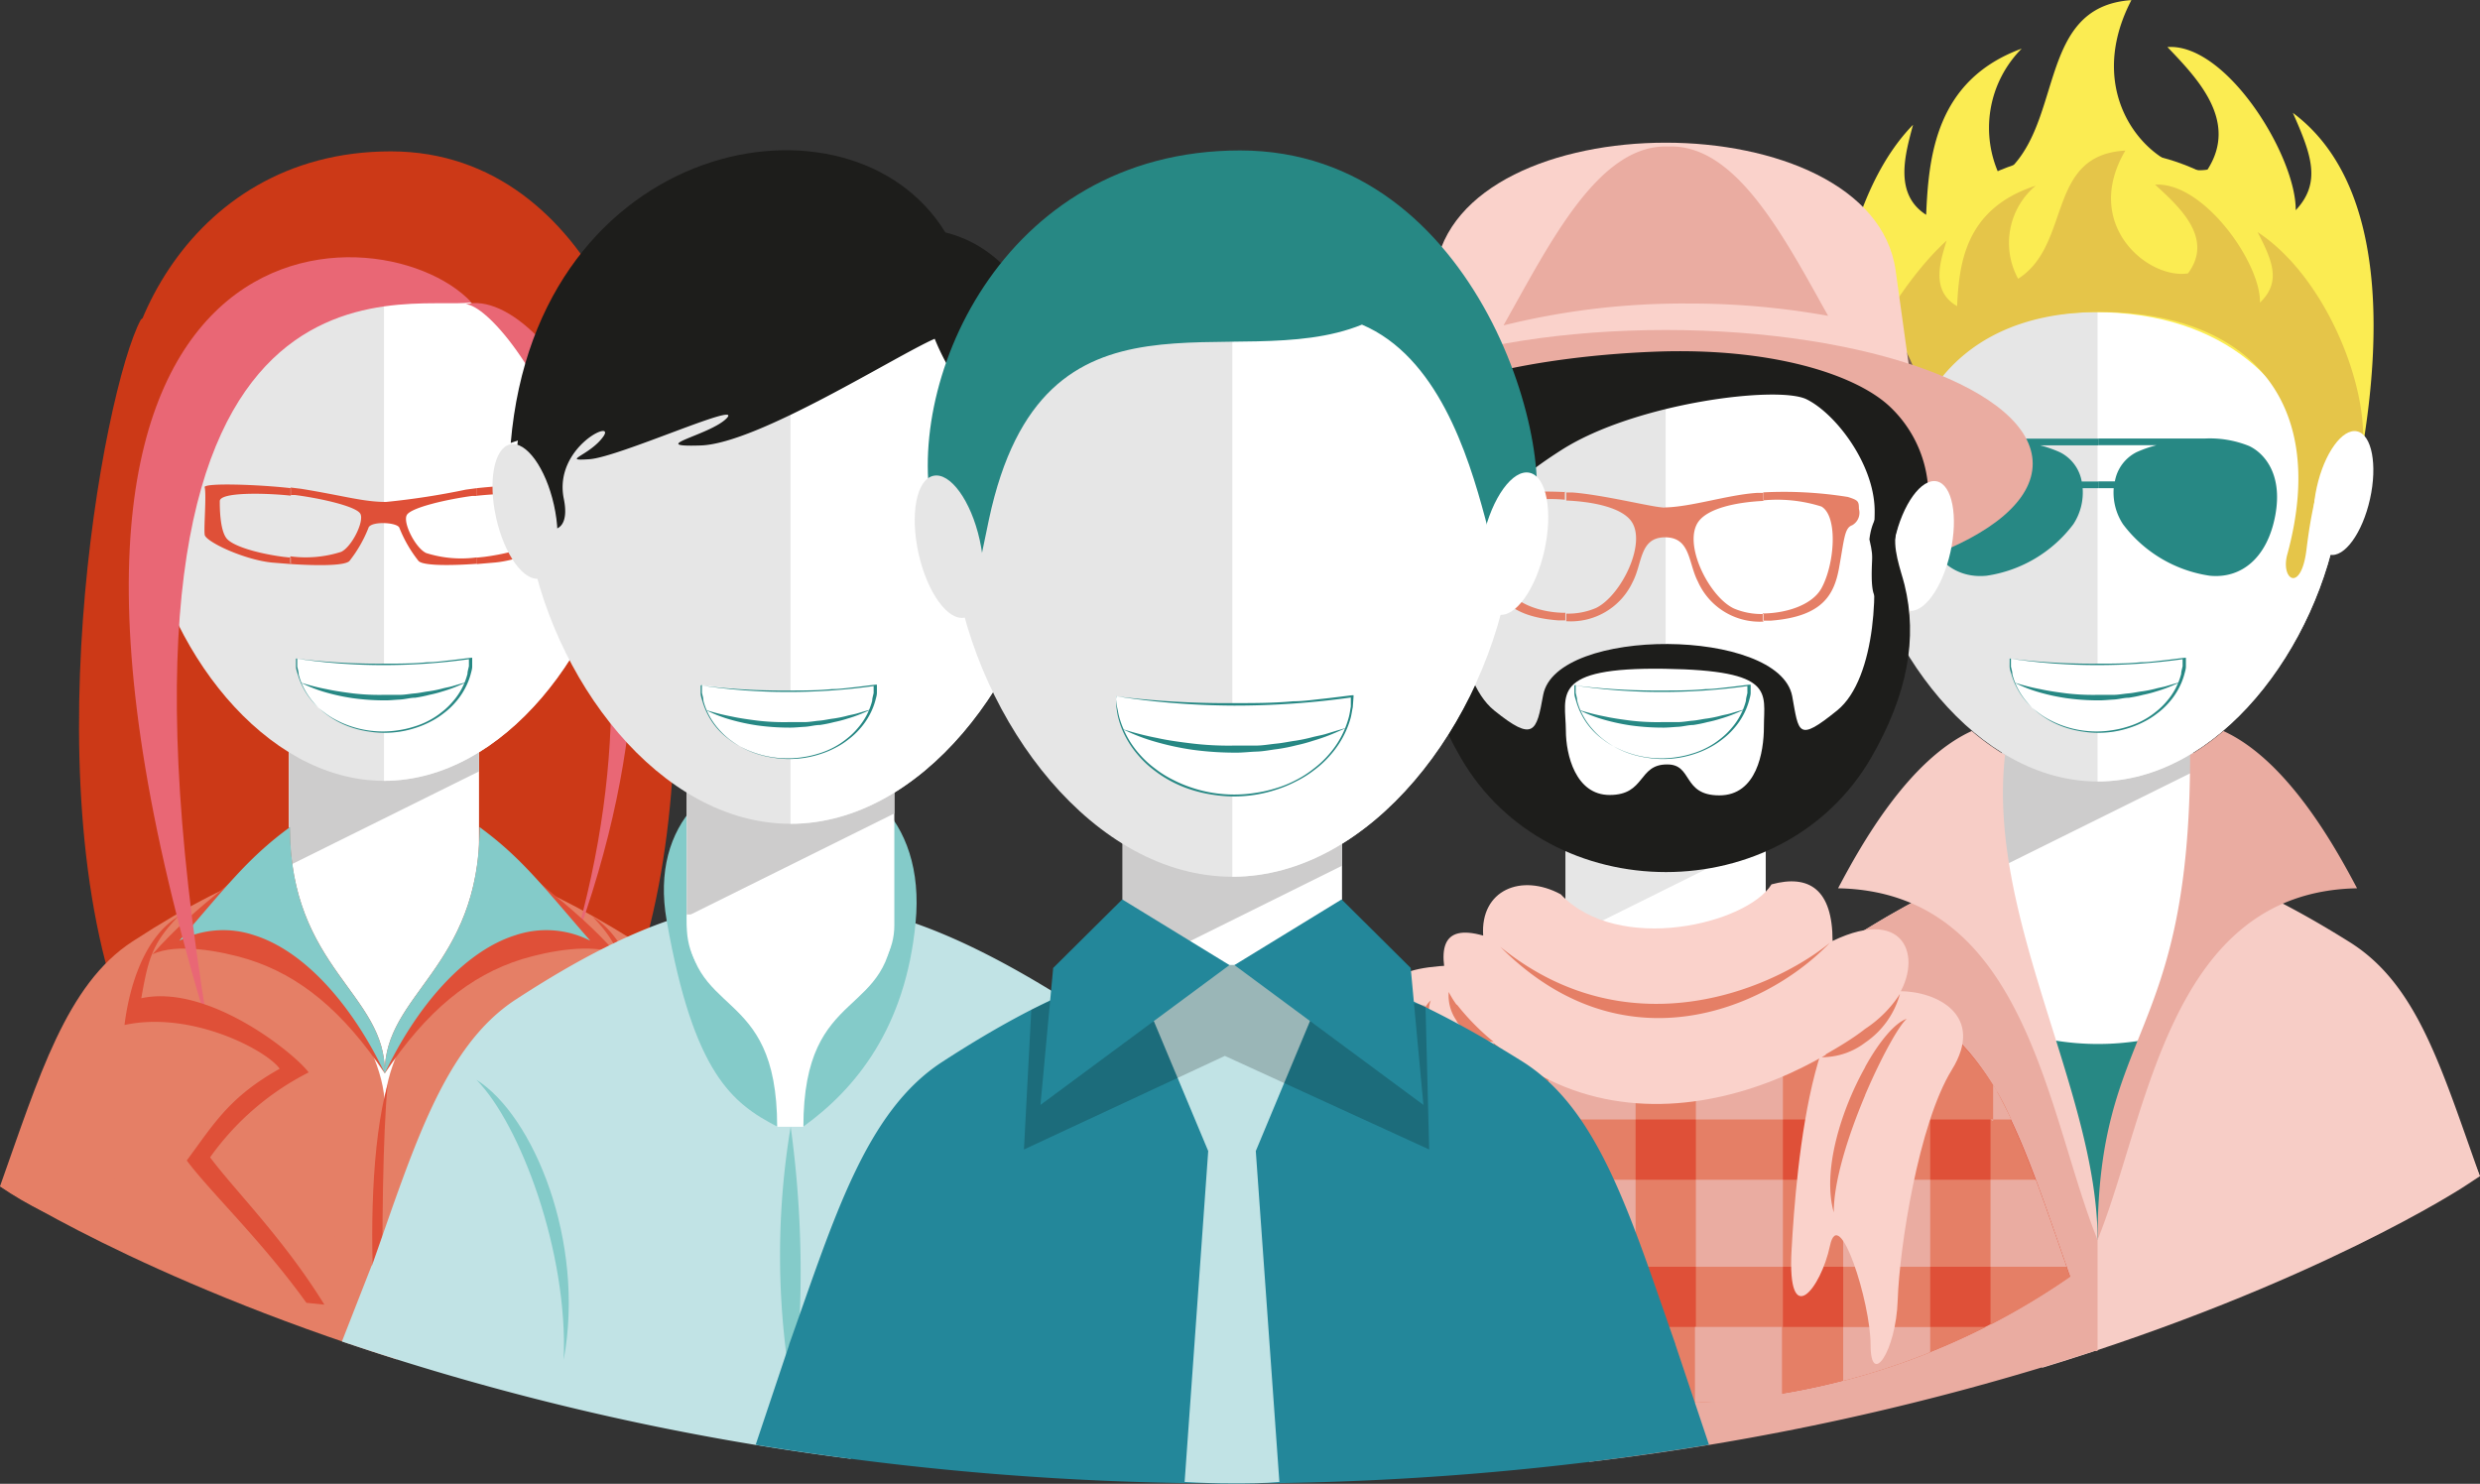 <svg id="Camada_1" data-name="Camada 1" xmlns="http://www.w3.org/2000/svg" viewBox="0 0 189.23 113.22"><rect x="0" y="0" width="189.23" height="113.22" fill="#333333" stroke="none"/><defs><style>.cls-1{fill:#fbec52;}.cls-1,.cls-11,.cls-12,.cls-14,.cls-15,.cls-16,.cls-17,.cls-18,.cls-19,.cls-2,.cls-20,.cls-21,.cls-23,.cls-24,.cls-3,.cls-4,.cls-5,.cls-6,.cls-7,.cls-8{fill-rule:evenodd;}.cls-2{fill:#f7cdc6;}.cls-13,.cls-3{fill:#eaaca1;}.cls-4,.cls-9{fill:#fff;}.cls-25,.cls-5{fill:#278884;}.cls-6{fill:#cdcccc;}.cls-10,.cls-7{fill:#e6e6e6;}.cls-8{fill:#e5c549;}.cls-11{fill:#df5038;}.cls-12{fill:#e57f66;}.cls-14{fill:#f7d6b2;}.cls-15{fill:#7e6055;}.cls-16{fill:#fad2cb;}.cls-17{fill:#1d1d1b;}.cls-18{fill:#cc3917;}.cls-19{fill:#e96775;}.cls-20{fill:#84cbc9;}.cls-21{fill:#c1e3e5;}.cls-22,.cls-23{fill:#23879a;}.cls-24{opacity:0.2;}</style></defs><title>SOCIALIZE</title><path class="cls-1" d="M1418.66,1031.95c-2.5,4.53-19.16-6-19.52-7.05-1.69-5.09-1.32-20.78,5.37-27.63-0.56,2.13-1.53,5.26,1,6.87,0.19-4.39.7-10.27,7.29-12.68a8.58,8.58,0,0,0-1.63,9.8c5-3.61,2.57-13,10-13.5-4.05,7.78,2.09,13.58,5.81,12.93,2.39-3.73-.82-7-3.06-9.35,4.5-.32,9.82,8.31,9.79,12.45,2-2.13,1.17-4.29-.22-7.43,8.6,6.4,6.1,22,4.77,28.53C1438,1026,1421.16,1036.48,1418.66,1031.95Z" transform="translate(-1258.54 -987.75)"/><path class="cls-2" d="M1399.35,1059.65c-5.07,3.29-7.17,10.37-10.15,18.75a51.25,51.25,0,0,0,29.42,9.23c10.92,0,17.13-6,29.14-10.14-3-8.42-4.8-14.63-9.93-17.85-8.79-5.5-14.07-6.82-19.26-6.89S1408.08,1054,1399.35,1059.65Z" transform="translate(-1258.54 -987.75)"/><path class="cls-2" d="M1446.59,1078.27l1.17-.77-0.8-2-6.46-1.74-26.09,12.81s0,2.36-.06,5.55C1435.26,1085.73,1446.59,1078.27,1446.59,1078.27Z" transform="translate(-1258.54 -987.75)"/><path class="cls-3" d="M1399.35,1059.65c-5.07,3.29-7.17,10.37-10.15,18.75,8.33,5.81,18.46,12.43,29.39,12.44v-38.08h0C1413.27,1052.69,1408.08,1054,1399.35,1059.65Z" transform="translate(-1258.54 -987.75)"/><path class="cls-4" d="M1411.32,1033.43h14.55v21c0,3.58-5.62,16.38-7.28,27.88-1.21-7-7.28-23.95-7.28-27.88v-21Z" transform="translate(-1258.54 -987.75)"/><path class="cls-5" d="M1422.34,1067.07a102.08,102.08,0,0,0-3.75,15.29c-0.61-3.56-2.49-9.7-4.18-15.39A20.42,20.42,0,0,0,1422.34,1067.07Z" transform="translate(-1258.54 -987.75)"/><polygon class="cls-6" points="167.33 58.9 167.33 56.21 152.78 56.21 152.78 66.11 167.33 58.9"/><path class="cls-7" d="M1418.59,1006.67c30.82,0,18.32,40.71,0,40.71S1387.77,1006.67,1418.59,1006.67Z" transform="translate(-1258.54 -987.75)"/><path class="cls-4" d="M1418.59,1006.67c30.82,0,18.32,40.71,0,40.71v-40.71Z" transform="translate(-1258.54 -987.75)"/><path class="cls-1" d="M1418.27,1011.56c10.34,0,15.42,5.76,17.09,12s0.73,5.72,3,1-3.24-25.34-19.22-25.34-22.53,15.83-20.29,24.47,2.24,6.59,3.63,0S1406.82,1011.85,1418.27,1011.56Z" transform="translate(-1258.54 -987.75)"/><path class="cls-8" d="M1418.61,1011.56c-11.86.07-16.22,8.8-14.86,18.37,0.34,2.41-1.47,1.92-1.53,0-0.08-2.13-1.47-6.81-3.81-6.69-0.21-4.64,4.48-13.35,8.66-17.13-0.46,1.54-1.26,3.81.8,5,0.16-3.18.57-7.44,6-9.19a5.69,5.69,0,0,0-1.34,7.1c4.11-2.62,2.11-9.45,8.18-9.78-3.33,5.64,1.72,9.84,4.78,9.37,2-2.7-.68-5.09-2.51-6.77,3.7-.23,8.08,6,8,9,1.61-1.55,1-3.11-.18-5.38,5.19,3.4,8.51,11.8,8,16.56-1.15-1-3.26-.7-4.27,7.66-0.41,3.37-2,2.3-1.46.36C1436.42,1017.71,1429.4,1011.49,1418.61,1011.56Z" transform="translate(-1258.54 -987.75)"/><ellipse class="cls-9" cx="1437.35" cy="1025.38" rx="4.82" ry="2.08" transform="translate(-1134.19 1218.05) rotate(-77.46)"/><ellipse class="cls-10" cx="1399.86" cy="1025.38" rx="2.08" ry="4.82" transform="translate(-1447.82 -659.25) rotate(-12.54)"/><path class="cls-5" d="M1418.62,1025h1.2a4.4,4.4,0,0,0,.71,2.75,10.11,10.11,0,0,0,6.62,3.93c2.42,0.24,4.4-1.37,5-4.61s-0.93-4.79-2-5.29a8,8,0,0,0-3.35-.57h-8.16v0.51h4.45a9.23,9.23,0,0,0-1.52.53,3.09,3.09,0,0,0-1.66,2.23h-1.27V1025Zm-11.5-3.22c-1.08.5-2.59,2-2,5.29s2.56,4.85,5,4.61a10.11,10.11,0,0,0,6.62-3.93,4.41,4.41,0,0,0,.71-2.75h1.2v-0.51h-1.27a3.09,3.09,0,0,0-1.66-2.23,9.23,9.23,0,0,0-1.52-.53h4.45v-0.51h-8.16A8,8,0,0,0,1407.12,1021.82Z" transform="translate(-1258.54 -987.75)"/><path class="cls-5" d="M1407.34,1022.29a3.09,3.09,0,0,0-1.39,1.39,5.3,5.3,0,0,0-.33,3.35,5,5,0,0,0,2.64,3.95,3.72,3.72,0,0,0,1.79.24,9.61,9.61,0,0,0,6.25-3.7,3.59,3.59,0,0,0,0-4.16,2.31,2.31,0,0,0-.77-0.59,13,13,0,0,0-4.31-1A8.38,8.38,0,0,0,1407.34,1022.29Z" transform="translate(-1258.54 -987.75)"/><path class="cls-5" d="M1429.91,1022.29a3.09,3.09,0,0,1,1.39,1.39,5.31,5.31,0,0,1,.33,3.35A5,5,0,0,1,1429,1031a3.73,3.73,0,0,1-1.79.24,9.61,9.61,0,0,1-6.25-3.7,3.59,3.59,0,0,1,0-4.16,2.31,2.31,0,0,1,.77-0.59,13,13,0,0,1,4.31-1A8.38,8.38,0,0,1,1429.91,1022.29Z" transform="translate(-1258.54 -987.75)"/><path class="cls-2" d="M1418.59,1082.36c0-11.34-8.48-24.56-7.06-37a18.51,18.51,0,0,1-2.54-1.83c-4.87,2.22-8.52,8.82-10.2,12C1413.2,1055.8,1414.72,1072.8,1418.59,1082.36Z" transform="translate(-1258.54 -987.75)"/><path class="cls-3" d="M1418.59,1082.36c0-16.36,7.06-15,7.06-37a18.51,18.51,0,0,0,2.54-1.83c4.87,2.22,8.52,8.82,10.2,12C1424,1055.8,1422.46,1072.8,1418.59,1082.36Z" transform="translate(-1258.54 -987.75)"/><path class="cls-3" d="M1418.29,1090.85l-1.83-5.68c-3.85-1.83-37,5.5-37,5.89,0,0.2,0,4.12.34,8.24A200.87,200.87,0,0,0,1418.29,1090.85Z" transform="translate(-1258.54 -987.75)"/><path class="cls-11" d="M1365.45,1065.46c-5.32,3.46-7.53,10.88-10.65,19.68a54,54,0,0,0,61.69,0c-3.11-8.84-5.28-16.33-10.67-19.7-9.22-5.77-14.77-7.16-20.21-7.23S1374.6,1059.52,1365.45,1065.46Z" transform="translate(-1258.54 -987.75)"/><path class="cls-12" d="M1410.42,1088.83v-18.5c2.39,3.85,4,9.06,6.07,14.85A54,54,0,0,1,1410.42,1088.83Z" transform="translate(-1258.54 -987.75)"/><path class="cls-12" d="M1405.82,1065.47v25.47a53.63,53.63,0,0,1-6.64,2.18v-31.38a71.57,71.57,0,0,1,6.64,3.73h0Z" transform="translate(-1258.54 -987.75)"/><path class="cls-12" d="M1394.58,1059.81v34.28a54.16,54.16,0,0,1-6.64.69v-36.42A27.81,27.81,0,0,1,1394.58,1059.81Z" transform="translate(-1258.54 -987.75)"/><path class="cls-12" d="M1383.34,1058.29v36.48a54.14,54.14,0,0,1-6.64-.69v-34.43A25.33,25.33,0,0,1,1383.34,1058.29Z" transform="translate(-1258.54 -987.75)"/><path class="cls-12" d="M1372.1,1061.6v31.5a53.62,53.62,0,0,1-6.64-2.19v-25.46A68,68,0,0,1,1372.1,1061.6Z" transform="translate(-1258.54 -987.75)"/><path class="cls-12" d="M1360.86,1070.39v18.42a54.08,54.08,0,0,1-6.07-3.67C1356.83,1079.4,1358.48,1074.24,1360.86,1070.39Z" transform="translate(-1258.54 -987.75)"/><path class="cls-12" d="M1364,1066.53a20.15,20.15,0,0,0-4.68,6.64H1412a19.62,19.62,0,0,0-4.7-6.64H1364Z" transform="translate(-1258.54 -987.75)"/><path class="cls-12" d="M1357.43,1077.77c-0.78,2.08-1.55,4.31-2.37,6.64h61.16c-0.82-2.33-1.57-4.56-2.35-6.64h-56.44Z" transform="translate(-1258.54 -987.75)"/><path class="cls-12" d="M1361.26,1089a54.1,54.1,0,0,0,48.81,0h-48.81Z" transform="translate(-1258.54 -987.75)"/><path class="cls-3" d="M1410.42,1073.17H1412l-0.06-.13-0.12-.25-0.06-.13-0.25-.49-0.06-.12-0.25-.48h0l-0.06-.12-0.06-.11h0l-0.06-.11-0.07-.12h0l0-.08v0l-0.07-.11h0l-0.07-.11v0l-0.06-.09-0.07-.11-0.06-.1,0,0,0-.07v2.85Z" transform="translate(-1258.54 -987.75)"/><polygon class="cls-3" points="151.88 96.66 157.68 96.66 157.66 96.61 157.64 96.55 157.6 96.44 157.57 96.34 157.57 96.33 157.53 96.22 157.45 96 157.41 95.9 157.38 95.81 157.38 95.79 157.34 95.68 157.3 95.57 157.29 95.54 157.26 95.47 157.23 95.36 157.15 95.14 157.12 95.03 157.11 95.02 157.08 94.93 156.86 94.29 156.84 94.23 156.71 93.87 156.67 93.76 156.66 93.71 156.64 93.66 156.6 93.56 156.57 93.46 156.56 93.45 156.53 93.35 156.49 93.24 156.48 93.2 156.31 92.73 156.31 92.72 156.3 92.69 156.27 92.62 156.24 92.52 156.21 92.44 156.2 92.42 156.16 92.31 156.13 92.21 156.12 92.19 156.06 92.01 156.03 91.94 156.02 91.91 155.95 91.7 155.94 91.69 155.91 91.6 155.87 91.5 155.85 91.44 155.84 91.4 155.8 91.3 155.77 91.2 155.76 91.2 155.73 91.1 155.69 91 155.68 90.95 155.66 90.9 155.62 90.8 155.59 90.71 155.59 90.7 155.5 90.47 155.48 90.41 155.44 90.31 155.41 90.22 155.33 90.02 151.88 90.02 151.88 96.66"/><rect class="cls-13" x="140.64" y="78.78" width="6.64" height="6.64"/><rect class="cls-13" x="140.64" y="90.02" width="6.64" height="6.64"/><polygon class="cls-3" points="140.71 105.35 140.95 105.29 140.96 105.28 141.02 105.27 141.07 105.26 141.32 105.19 141.45 105.15 141.7 105.08 141.78 105.06 141.81 105.05 141.82 105.05 142.09 104.97 142.21 104.94 142.23 104.93 142.34 104.9 142.44 104.87 142.59 104.83 142.85 104.75 142.86 104.74 142.9 104.73 142.97 104.71 143.2 104.64 143.38 104.58 143.38 104.58 143.49 104.55 143.59 104.52 143.7 104.48 143.8 104.45 143.91 104.42 144.01 104.38 144.06 104.36 144.31 104.28 144.46 104.23 144.71 104.14 144.81 104.11 145.05 104.03 145.21 103.97 145.45 103.88 145.49 103.87 145.56 103.85 145.56 103.84 145.79 103.76 145.86 103.73 145.97 103.69 146.14 103.63 146.27 103.58 146.37 103.54 146.47 103.5 146.57 103.46 146.65 103.44 146.68 103.42 146.78 103.39 146.88 103.34 146.91 103.33 147 103.3 147.18 103.22 147.28 103.19 147.28 101.26 140.64 101.26 140.64 105.37 140.71 105.35"/><rect class="cls-13" x="129.4" y="78.78" width="6.64" height="6.64"/><rect class="cls-13" x="129.4" y="90.02" width="6.64" height="6.64"/><path class="cls-3" d="M1388.26,1094.76h0.11l0.32,0h0.11l0.32,0h0.52l0.21,0H1390l0.3,0h0.12l0.2,0H1391l0.16,0h0.1l0.16,0,0.22,0,0.14,0,0.27,0h0.13l0.33,0h0l0.38,0h0l0.39-.05h0l1.23-.19V1089h-6.64v5.77h0.32Z" transform="translate(-1258.54 -987.75)"/><rect class="cls-13" x="118.16" y="78.78" width="6.64" height="6.64"/><rect class="cls-13" x="118.16" y="90.02" width="6.64" height="6.64"/><path class="cls-3" d="M1376.7,1094.08h0.12l0.35,0.06h0l0.36,0.05h0.05l0.35,0.05H1378l0.31,0h0.1l0.29,0h0.1l0.23,0,0.2,0h0.22l0.21,0h0.21l0.19,0h0.14l0.29,0h0.1q1.35,0.13,2.73.18V1089h-6.64v5.08Z" transform="translate(-1258.54 -987.75)"/><rect class="cls-13" x="106.92" y="78.78" width="6.64" height="6.64"/><rect class="cls-13" x="106.92" y="90.02" width="6.64" height="6.64"/><polygon class="cls-3" points="107.02 103.21 107.12 103.25 107.22 103.29 107.43 103.37 107.53 103.41 107.56 103.42 107.73 103.49 107.83 103.53 107.94 103.56 107.95 103.57 108.11 103.63 108.14 103.64 108.24 103.68 108.34 103.72 108.52 103.78 108.55 103.79 108.65 103.83 108.82 103.89 109.06 103.98 109.16 104.01 109.27 104.05 109.37 104.09 109.37 104.09 109.58 104.16 109.68 104.19 109.78 104.23 109.81 104.24 109.89 104.26 109.99 104.3 110.09 104.33 110.2 104.37 110.29 104.4 110.3 104.4 110.4 104.43 110.51 104.47 110.52 104.47 110.66 104.52 110.89 104.59 111.03 104.63 111.03 104.63 111.13 104.67 111.24 104.7 111.28 104.71 111.41 104.75 111.66 104.83 111.72 104.84 111.76 104.86 111.97 104.92 112.08 104.95 112.14 104.97 112.4 105.04 112.5 105.07 112.61 105.1 112.71 105.13 112.82 105.16 112.92 105.19 112.92 105.19 113.03 105.22 113.14 105.25 113.23 105.27 113.25 105.27 113.27 105.28 113.56 105.36 113.56 101.26 106.92 101.26 106.92 103.17 107.02 103.21"/><polygon class="cls-3" points="102.32 82.64 102.3 82.67 102.3 82.68 102.23 82.79 102.21 82.82 102.16 82.91 102.13 82.95 102.09 83.02 102.03 83.13 101.97 83.23 101.96 83.25 101.89 83.36 101.86 83.43 101.81 83.51 101.76 83.59 101.7 83.71 101.7 83.71 101.64 83.81 101.63 83.83 101.57 83.95 101.57 83.95 101.5 84.06 101.44 84.19 101.38 84.31 101.38 84.31 101.32 84.41 101.31 84.44 101.2 84.66 101.19 84.68 101.13 84.79 101.06 84.92 100.94 85.17 100.88 85.29 100.88 85.29 100.82 85.42 102.32 85.42 102.32 82.64"/><polygon class="cls-3" points="98.89 90.02 98.85 90.11 98.82 90.21 98.8 90.25 98.78 90.31 98.74 90.41 98.71 90.49 98.71 90.51 98.67 90.61 98.63 90.7 98.63 90.73 98.6 90.8 98.56 90.9 98.53 90.97 98.52 91 98.49 91.1 98.45 91.2 98.45 91.21 98.41 91.3 98.38 91.4 98.36 91.46 98.34 91.5 98.3 91.6 98.27 91.7 98.23 91.81 98.19 91.91 98.18 91.95 98.16 92.01 98.12 92.11 98.09 92.2 98.08 92.21 98.05 92.31 98.01 92.42 98 92.45 97.97 92.52 97.94 92.62 97.91 92.7 97.9 92.72 97.86 92.83 97.83 92.93 97.82 92.95 97.79 93.03 97.75 93.14 97.73 93.2 97.72 93.24 97.68 93.34 97.64 93.45 97.64 93.46 97.61 93.55 97.57 93.66 97.55 93.71 97.53 93.76 97.5 93.87 97.46 93.97 97.46 93.97 97.42 94.08 97.39 94.18 97.37 94.22 97.35 94.29 97.31 94.4 97.28 94.48 97.27 94.5 97.12 94.93 97.1 95 97.09 95.03 97.05 95.14 97.01 95.25 97.01 95.26 96.97 95.36 96.94 95.46 96.91 95.53 96.9 95.57 96.86 95.68 96.82 95.79 96.82 95.79 96.78 95.9 96.75 96 96.73 96.05 96.71 96.11 96.67 96.22 96.64 96.32 96.63 96.33 96.59 96.44 96.56 96.55 96.54 96.58 96.52 96.66 102.32 96.66 102.32 90.02 98.89 90.02"/><path class="cls-4" d="M1378,1037.95h15.27V1060c0,7.45-15.27,8.31-15.27,0v-22.08Z" transform="translate(-1258.54 -987.75)"/><polygon class="cls-7" points="134.73 64.06 134.73 61.24 119.46 61.24 119.46 71.64 134.73 64.06"/><path class="cls-14" d="M1385.63,1009.87c32.33,0,19.23,42.71,0,42.71S1353.3,1009.87,1385.63,1009.87Z" transform="translate(-1258.54 -987.75)"/><path class="cls-15" d="M1385.29,1015c10.84,0,16.57,6.36,17.15,13.09s1.55,5.53,3.9.53-3.4-26.59-20.17-26.59-23.63,16.61-21.29,25.68,2.35,6.92,3.81,0S1373.28,1015.31,1385.29,1015Z" transform="translate(-1258.54 -987.75)"/><path class="cls-16" d="M1403.18,1008.38l2,14.39c0.73,5.19-5.46,8.75-8.51,8.75h-22.1c-3.05,0-9.24-3.56-8.51-8.75l2-14.39C1369.93,995.39,1401.35,995.39,1403.18,1008.38Z" transform="translate(-1258.54 -987.75)"/><path class="cls-3" d="M1385.64,1033.33c15.44,0,28-4.58,28-10.2s-12.6-10.2-28-10.2-28,4.58-28,10.2S1370.2,1033.33,1385.64,1033.33Z" transform="translate(-1258.54 -987.75)"/><path class="cls-7" d="M1385.63,1015c14.14,0,18.23,10.87,17.06,20.21s-7.77,15.33-17.06,15.33c-9,0-15.5-5.61-17-14.76C1367,1026.14,1371,1015,1385.63,1015Z" transform="translate(-1258.54 -987.75)"/><path class="cls-4" d="M1404.47,1021.54c3.76,12.65-6.22,31-18.84,31v-36c4.3-.4,10.16-0.19,13,1.58C1400.59,1019.45,1402.86,1020.7,1404.47,1021.54Z" transform="translate(-1258.54 -987.75)"/><path class="cls-3" d="M1373.26,1012.58c3.53-6.26,7.25-13.86,12.59-13.65,5.13-.2,8.77,6.81,12.18,12.92a59.67,59.67,0,0,0-10.73-.94A57,57,0,0,0,1373.26,1012.58Z" transform="translate(-1258.54 -987.75)"/><path class="cls-17" d="M1401.58,1026.63c-0.07-3.54-3-7.33-5.19-8.41s-13.05.27-18.68,3.85c-6.09,3.87-7.21,6.81-7.61,10.28-0.13,1.09-.42,2.2-1,2-1.86-.68-2.23-5.89-3.81-6.84-2.31-1.39-1.25-3.6-.33-7.14s11.34-5.48,20-5.79,15.07,1.69,17.74,4.16a9.37,9.37,0,0,1,2.51,9.8c-0.85,2.42-1.69,5.36-3.42,4.86C1400.93,1033.16,1401.62,1028.68,1401.58,1026.63Z" transform="translate(-1258.54 -987.75)"/><ellipse class="cls-9" cx="1405.31" cy="1029.5" rx="5.05" ry="2.18" transform="translate(-1163.37 1189.92) rotate(-77.46)"/><ellipse class="cls-10" cx="1365.97" cy="1029.5" rx="2.18" ry="5.05" transform="translate(-1449.53 -666.49) rotate(-12.54)"/><path class="cls-16" d="M1371.48,1061.37c-6.43,0-7.77.8-8,5.09s0.8,14.46,4.82,20.09,1.88-.8,2.41-5.36,1.34,6.43,3.21,1.34S1373.35,1074,1371.48,1061.37Z" transform="translate(-1258.54 -987.75)"/><path class="cls-16" d="M1403.47,1063.38c2.93,0,6.54,1.89,4,6s-4,13.6-4.13,17.56-2.07,6.71-2.07,3.44-2.41-10.84-3.1-7.57-3.27,6.54-2.93.34S1396.93,1059.94,1403.47,1063.38Z" transform="translate(-1258.54 -987.75)"/><path class="cls-16" d="M1403.05,1064.2c-5.57,6-22.57,14.14-33.71-.25-1.23-3.74-.88-5.74,2.37-4.81-0.23-3.48,2.91-4.78,5.92-3.15,4.41,4.64,14.23,2.25,16.08-.76,2.87-.78,4.66.38,4.66,4.32C1404.18,1056.75,1405.37,1061.18,1403.05,1064.2Z" transform="translate(-1258.54 -987.75)"/><path class="cls-12" d="M1400.85,1071.31v-2.14c1.1-2,2.31-3.4,3.18-3.68-0.58.48-1.94,2.91-3.18,5.82h0Zm0-4a6.59,6.59,0,0,0,2.66-3.72h0a9.08,9.08,0,0,1-2.66,2.67v1Zm0-1v1a5.41,5.41,0,0,1-3,1.1v-0.21c0.81-.47,2-1.15,3-1.94h0Zm0,2.88v2.14c-1.26,3-2.39,6.47-2.39,8.93-0.9-3.2.58-7.84,2.39-11.07h0Zm-3-9.18v-0.07l0.31-.25h0Zm-27.48,18.18a11.47,11.47,0,0,1-.65-1.38v0.71a6.67,6.67,0,0,0,.65.67h0Zm27.48-18.26V1060c-4.69,4.69-15.44,9.42-24.83,0,9.59,7.77,20.27,3.45,24.83-.06h0Zm0,8.31-0.31.18,0.31,0v-0.21h0Zm-28.13-2.55v-1.27a18.05,18.05,0,0,0,2.79,2.83A3.88,3.88,0,0,1,1369.67,1065.67Zm0,11.12c-1.71-4.25-2.58-11.69-2-12.72-1.79,1.37-1.24,9.66,2,13.44v-0.71h0Zm0-12.39v1.27a3.35,3.35,0,0,1-.64-2.25A7.16,7.16,0,0,0,1369.67,1064.4Z" transform="translate(-1258.54 -987.75)"/><path class="cls-17" d="M1370.09,1028.9c-0.77,3.06-.57,10.61,2.46,13.06s3.23,1.62,3.74-1.19c1-5.24,18-5.14,19,.1,0.51,2.81.4,3.54,3.43,1.09s3.23-10,2.46-13.06c0.37-3.16,2.77-3,2.08-.71-0.39,1.31.33,3.08,0.6,4.18,1,4.05.25,8.35-2.55,13.2-6.73,11.63-24.58,11.63-31.31,0-2.81-4.85-3.54-9.14-2.55-13.2,0.27-1.1,1-2.87.6-4.18C1367.32,1025.91,1369.72,1025.74,1370.09,1028.9Z" transform="translate(-1258.54 -987.75)"/><path class="cls-4" d="M1385.56,1038.78c8.5,0.13,7.57,1.82,7.57,4.44,0,1.89-.54,5.22-3.4,5.22s-2-2.39-4-2.36c-2.22,0-1.62,2.33-4.37,2.33-2.6,0-3.34-3.07-3.34-4.92C1378,1040.82,1376.77,1038.65,1385.56,1038.78Z" transform="translate(-1258.54 -987.75)"/><path class="cls-12" d="M1393.13,1035.11l0.5,0c3.94-.3,4.85-1.94,5.23-4,0.41-2.28.42-3.07,1-3.28a1.09,1.09,0,0,0,.52-1.25c0-.59-0.06-0.66-0.84-0.91a30.84,30.84,0,0,0-6.46-.35v0.61a11.21,11.21,0,0,1,4.44.47c1.29,0.76,1,4.43,0,6.24-0.71,1.28-2.69,1.91-4.48,1.92v0.58Zm-7.57-8.63c-0.87,0-4.47-.94-7-1.15l-0.51,0v0.61c2.05,0.09,4.17.53,4.94,1.55,1.25,1.67-.77,5.75-2.69,6.66a5.38,5.38,0,0,1-2.25.42v0.58a5.2,5.2,0,0,0,5.07-3c0.75-1.43.52-3.4,2.47-3.4s1.76,1.94,2.5,3.37a5.16,5.16,0,0,0,5,3.06v-0.58a5.39,5.39,0,0,1-2.25-.42c-1.92-.91-3.94-5-2.68-6.66,0.76-1,2.88-1.45,4.94-1.55v-0.61l-0.51,0C1390.35,1025.51,1387.61,1026.43,1385.56,1026.47Zm-7.52-1.18a30.85,30.85,0,0,0-6.47.35c-0.78.25-.8,0.31-0.84,0.91a1.09,1.09,0,0,0,.52,1.25c0.63,0.21.63,1,1,3.28,0.38,2.07,1.29,3.71,5.23,4l0.5,0v-0.58c-1.78,0-3.77-.64-4.48-1.92-1-1.81-1.26-5.48,0-6.24a11.2,11.2,0,0,1,4.44-.47v-0.61Z" transform="translate(-1258.54 -987.75)"/><path class="cls-18" d="M1269.29,1012.13c-2.9,5.36-8.74,37.17-.47,55.5s29.17,18.94,29.62,8.44S1274.88,1007.88,1269.29,1012.13Z" transform="translate(-1258.54 -987.75)"/><path class="cls-18" d="M1305.61,1012.11c2.9,5.36,8.32,35.22.05,53.54s-28.89,20.91-29.33,10.41S1300,1007.86,1305.61,1012.11Z" transform="translate(-1258.54 -987.75)"/><path class="cls-12" d="M1268.66,1059.58c-5.06,3.28-7.15,10.34-10.12,18.69,8.31,5.8,21.3,6.38,32.2,6.38s18.1-.57,26.41-6.35c-3-8.4-5-15.52-10.14-18.72-8.76-5.48-14-6.8-19.2-6.87S1277.35,1053.93,1268.66,1059.58Z" transform="translate(-1258.54 -987.75)"/><path class="cls-12" d="M1289.92,1083.67l-25.83-6.75-5.55,1.35s10.62,7,30.27,13.21Z" transform="translate(-1258.54 -987.75)"/><path class="cls-4" d="M1280.58,1033.43h14.51v21c0,7.08-14.51,7.9-14.51,0v-21Z" transform="translate(-1258.54 -987.75)"/><polygon class="cls-6" points="36.55 58.86 36.55 56.18 22.05 56.18 22.05 66.05 36.55 58.86"/><path class="cls-7" d="M1287.84,1006.75c30.72,0,18.27,40.58,0,40.58S1257.11,1006.75,1287.84,1006.75Z" transform="translate(-1258.54 -987.75)"/><path class="cls-4" d="M1287.84,1006.75c30.72,0,18.27,40.58,0,40.58v-40.58Z" transform="translate(-1258.54 -987.75)"/><path class="cls-18" d="M1294.08,1010.66c5.09,2.51,8.23,6.71,9.32,13.14s1.89,5.51,4.12.76-3.23-25.26-19.16-25.26-22.46,15.78-20.23,24.4,4,5.8,5.36-.74S1281.7,1010,1294.08,1010.66Z" transform="translate(-1258.54 -987.75)"/><path class="cls-19" d="M1302.23,1060.2c8.94-30.39-5-49-8.14-49.24C1300.12,1009.44,1314.23,1028,1302.23,1060.2Z" transform="translate(-1258.54 -987.75)"/><path class="cls-4" d="M1295.16,1053.72c-0.67,6.95-7.26,12.88-7.26,18.5,0-5.63-6.62-11.57-7.26-18.55Z" transform="translate(-1258.54 -987.75)"/><path class="cls-11" d="M1287.9,1069.65c3.17-4.74,6.48-7.47,10.46-8.71,2-.61,5.42-1.27,7.27-0.37-3.5-4-7.18-6-10.48-9.71C1295.12,1061.66,1287.83,1063.55,1287.9,1069.65Z" transform="translate(-1258.54 -987.75)"/><path class="cls-20" d="M1287.9,1069.65c2.37-5,6-9.31,10-10.55a7.39,7.39,0,0,1,5.68.43c-3.5-4-5.16-6.27-8.45-8.67C1295.12,1061.66,1287.83,1063.55,1287.9,1069.65Z" transform="translate(-1258.54 -987.75)"/><path class="cls-11" d="M1287.9,1069.65c-3.17-4.74-6.48-7.47-10.46-8.71-2-.61-5.42-1.27-7.27-0.37,3.5-4,7.18-6,10.48-9.71C1280.67,1061.66,1288,1063.55,1287.9,1069.65Z" transform="translate(-1258.54 -987.75)"/><path class="cls-20" d="M1287.9,1069.65c-2.37-5-6-9.31-10-10.55a7.39,7.39,0,0,0-5.68.43c3.5-4,5.16-6.27,8.45-8.67C1280.67,1061.66,1288,1063.55,1287.9,1069.65Z" transform="translate(-1258.54 -987.75)"/><path class="cls-19" d="M1274.41,1066.12c-10.15-61.51,15.16-54.55,20.1-55.3C1287.52,1003.33,1255.13,1002.73,1274.41,1066.12Z" transform="translate(-1258.54 -987.75)"/><path class="cls-11" d="M1272.13,1057.69c-2.6,1.59-3.73,5.35-4.09,8.27,5.14-1.11,10.87,1.95,11.84,3.34-3.86,2.17-5,4.18-7.09,7,1.83,2.45,5.7,6.09,9.13,10.86l1.37,0.14c-3.08-5-6.82-8.7-8.72-11.24a20.71,20.71,0,0,1,7.52-6.48c-1-1.39-7.63-6.78-12.77-5.66C1269.84,1061,1270.12,1059.76,1272.13,1057.69Z" transform="translate(-1258.54 -987.75)"/><path class="cls-11" d="M1303.75,1057.69c2.6,1.59,3.73,5.35,4.09,8.27-5.14-1.11-10.87,1.95-11.84,3.34,3.86,2.17,5,4.18,7.09,7-1.83,2.45-5.7,6.08-9.13,10.84l-1.38.14c3.09-5,6.83-8.68,8.73-11.23a20.71,20.71,0,0,0-7.52-6.48c1-1.39,7.63-6.78,12.77-5.66C1306,1061,1305.76,1059.76,1303.75,1057.69Z" transform="translate(-1258.54 -987.75)"/><path class="cls-11" d="M1287.74,1087.47c-0.06-5.79,0-13,.38-17-1.24,4.46-1.36,11.45-1,17h0.66Z" transform="translate(-1258.54 -987.75)"/><path class="cls-11" d="M1294.93,1030.79l1.41-.12c2.19-.21,5.06-1.62,5.16-2.13s-0.13-3,0-3.63c0-.34-4.13-0.18-6.58.09v0.58c2-.22,5.42-0.3,5.42.4,0,0.38,0,2.3-.56,2.9s-2.51,1.13-4.29,1.36l-0.57.06v0.49Zm-14.19,0c2,0.13,4.09.14,4.46-.23a9.92,9.92,0,0,0,1.45-2.52c0.14-.55,2.25-0.45,2.37,0a9.9,9.9,0,0,0,1.46,2.52c0.37,0.37,2.49.35,4.45,0.21v-0.49a8.88,8.88,0,0,1-3.87-.33c-0.82-.38-1.8-2.32-1.48-2.9s3.12-1.21,5-1.46l0.33,0V1025l-0.82.11a57.49,57.49,0,0,1-6.1.94c-1.73,0-3.21-.47-6.46-1l-0.82-.1v0.57l0.33,0c1.9,0.24,4.7.86,5,1.44s-0.66,2.52-1.47,2.9a8.89,8.89,0,0,1-3.88.34v0.49Zm-6.58-5.86c0.14,0.67-.08,3.11,0,3.63s3,1.91,5.17,2.12l1.4,0.11v-0.49l-0.56-.06c-1.78-.23-3.71-0.75-4.29-1.35s-0.57-2.51-.57-2.9c0-.7,3.43-0.63,5.42-0.42V1025C1278.29,1024.72,1274.17,1024.58,1274.15,1024.92Z" transform="translate(-1258.54 -987.75)"/><path class="cls-21" d="M1297.92,1064c-5.5,3.57-7.79,11.24-11,20.32a56.05,56.05,0,0,0,64,.21c-3.25-9.21-5.49-17-11.1-20.53-9.56-6-15.32-7.42-21-7.5S1307.41,1057.82,1297.92,1064Z" transform="translate(-1258.54 -987.75)"/><path class="cls-21" d="M1323.44,1099.06c2.62-2.93-7.24-12.14-7.24-12.14l-29.3-2.61-2.27,5.8A198.83,198.83,0,0,0,1323.44,1099.06Z" transform="translate(-1258.54 -987.75)"/><path class="cls-20" d="M1309.41,1058c2.05,11.65,5,13.94,8.43,15.71h2c4-2.88,7.79-7.54,8.56-15.54C1330,1041.79,1306.73,1042.81,1309.41,1058Z" transform="translate(-1258.54 -987.75)"/><path class="cls-4" d="M1310.94,1035.44h15.84v22.91c0,7.73-15.84,8.62-15.84,0v-22.91Z" transform="translate(-1258.54 -987.75)"/><polygon class="cls-6" points="68.24 62.07 68.24 59.14 52.4 59.14 52.4 69.93 68.24 62.07"/><path class="cls-7" d="M1318.86,1006.3c33.55,0,19.95,44.31,0,44.31S1285.31,1006.3,1318.86,1006.3Z" transform="translate(-1258.54 -987.75)"/><path class="cls-4" d="M1318.86,1006.3c33.55,0,19.95,44.31,0,44.31V1006.3Z" transform="translate(-1258.54 -987.75)"/><path class="cls-4" d="M1310.94,1057.53c0,8.18,6.9,5.08,6.9,16.2h2c0-11.11,6.9-8,6.9-16.2h-15.84Z" transform="translate(-1258.54 -987.75)"/><path class="cls-17" d="M1329.86,1013.6c-3,1.31-13.52,8-17.85,8.14s0.79-.79,2-2.1-8.27,3-10.5,3.15,0-.26,1.05-1.71-3.81.79-3,4.73-3.25,2.46-3.51-1.21,0.1-4.3,1.54-7.72,20.48-8.14,26.52-8.14,11,6,12.47,8.66a10.57,10.57,0,0,1,1.11,7.83c-0.66,2.36-2.69,3.46-2.69.44S1332.09,1019.12,1329.86,1013.6Z" transform="translate(-1258.54 -987.75)"/><ellipse class="cls-9" cx="1339.46" cy="1026.67" rx="5.24" ry="2.26" transform="translate(-1212.09 1123.5) rotate(-77.46)"/><ellipse class="cls-10" cx="1298.65" cy="1026.67" rx="2.26" ry="5.24" transform="translate(-1450.52 -681.19) rotate(-12.54)"/><path class="cls-17" d="M1297.51,1021.55c2-23.33,25.95-27.84,33.16-16.07,8.64,2.2,9,14.32,9.25,16.39-0.13-.3-8.29-7.88-10-10.22l-11.06,3.21S1306.2,1018.49,1297.51,1021.55Z" transform="translate(-1258.54 -987.75)"/><path class="cls-20" d="M1319.06,1094.44a59.86,59.86,0,0,1-.19-20.72A81.33,81.33,0,0,1,1319.06,1094.44Z" transform="translate(-1258.54 -987.75)"/><path class="cls-20" d="M1301.55,1091.51c0.35-8.23-3.33-18-6.66-21.37C1299.24,1072.86,1303.22,1082.49,1301.55,1091.51Z" transform="translate(-1258.54 -987.75)"/><path class="cls-20" d="M1336.14,1091.51c-0.35-8.23,3.33-18,6.66-21.37C1338.44,1072.86,1334.47,1082.49,1336.14,1091.51Z" transform="translate(-1258.54 -987.75)"/><rect class="cls-22" x="83.06" y="73.64" width="23.86" height="26.48"/><path class="cls-23" d="M1330.43,1068.78c-5.84,3.79-8.25,11.93-11.68,21.57a59.24,59.24,0,0,0,67.64,0c-3.42-9.69-5.79-17.91-11.7-21.61-10.11-6.33-16.19-7.85-22.15-7.93S1340.47,1062.26,1330.43,1068.78Z" transform="translate(-1258.54 -987.75)"/><path class="cls-23" d="M1352.58,1100.94s-20.68-10.24-21.54-10.59-12.28,0-12.28,0l-2.56,7.64A222.46,222.46,0,0,0,1352.58,1100.94Z" transform="translate(-1258.54 -987.75)"/><path class="cls-23" d="M1352.56,1100.94s20.68-10.24,21.54-10.59,12.28,0,12.28,0l2.56,7.64A222.46,222.46,0,0,1,1352.56,1100.94Z" transform="translate(-1258.54 -987.75)"/><path class="cls-4" d="M1344.2,1036.6h16.74v24.21c0,8.17-16.74,9.11-16.74,0V1036.6Z" transform="translate(-1258.54 -987.75)"/><polygon class="cls-6" points="102.4 66.06 102.4 62.97 85.66 62.97 85.66 74.36 102.4 66.06"/><path class="cls-7" d="M1352.57,1007.82c35.45,0,21.08,46.83,0,46.83S1317.11,1007.82,1352.57,1007.82Z" transform="translate(-1258.54 -987.75)"/><path class="cls-4" d="M1352.57,1007.82c35.45,0,21.08,46.83,0,46.83v-46.83Z" transform="translate(-1258.54 -987.75)"/><path class="cls-5" d="M1362.46,1012.52c5.74,2.44,8.07,9.8,9.4,14.76,1.93,7.2.84,6.58,3.41,1.1s-3.73-29.15-22.11-29.15-25.91,18.21-23.34,28.15,2.57,7.58,4.18,0C1338.13,1008,1352.68,1016.5,1362.46,1012.52Z" transform="translate(-1258.54 -987.75)"/><path class="cls-21" d="M1350.73,1075.58l-1.8,25.25c1.2,0.07,2.42.11,3.64,0.11s2.4,0,3.59-.11l-1.8-25.25,5.91-14.17c-5.54-.1-9.83,0-15.47,0Z" transform="translate(-1258.54 -987.75)"/><polygon class="cls-24" points="78.69 77.05 78.13 87.71 93.46 80.57 109.05 87.71 108.77 76.74 94.19 73.64 93.81 73.64 81.18 75.86 78.69 77.05"/><ellipse class="cls-9" cx="1374.14" cy="1029.34" rx="5.54" ry="2.39" transform="translate(-1187.63 1159.35) rotate(-77.46)"/><ellipse class="cls-10" cx="1331.01" cy="1029.34" rx="2.39" ry="5.54" transform="translate(-1450.33 -674.08) rotate(-12.54)"/><polygon class="cls-23" points="85.63 68.63 80.36 73.86 79.39 84.31 93.81 73.64 85.63 68.63"/><polygon class="cls-23" points="102.37 68.63 107.64 73.86 108.61 84.31 94.19 73.64 102.37 68.63"/><path class="cls-4" d="M1343.69,1040.86c0,4.18,4,7.58,9,7.58s9-3.39,9-7.58A66.28,66.28,0,0,1,1343.69,1040.86Z" transform="translate(-1258.54 -987.75)"/><path class="cls-25" d="M1343.7,1040.88l0.07,0.8c0.06,0.26.1,0.53,0.17,0.79a7.39,7.39,0,0,0,.61,1.5,7,7,0,0,0,.93,1.32,7.39,7.39,0,0,0,1.19,1.1,7.93,7.93,0,0,0,1.37.86,9.75,9.75,0,0,0,1.49.62,10,10,0,0,0,1.57.38,10.28,10.28,0,0,0,3.23,0,10,10,0,0,0,1.58-.36,8.34,8.34,0,0,0,1.5-.61,8,8,0,0,0,1.37-.88,7.41,7.41,0,0,0,1.18-1.11,7,7,0,0,0,1.5-2.83c0.07-.26.1-0.53,0.15-0.79l0-.8,0.1,0.09a63.75,63.75,0,0,1-9,.63A60,60,0,0,1,1343.7,1040.88Zm0,0a68.42,68.42,0,0,0,9,.52c1.51,0,3,0,4.52-.14,0.75,0,1.5-.11,2.25-0.19s1.5-.18,2.24-0.27h0.11v0.1l-0.06.82c-0.06.27-.09,0.54-0.16,0.81a7,7,0,0,1-.62,1.52,7.26,7.26,0,0,1-.95,1.34,7.5,7.5,0,0,1-1.2,1.11,8,8,0,0,1-1.39.87,9.32,9.32,0,0,1-1.51.63,10.1,10.1,0,0,1-1.59.39,10.32,10.32,0,0,1-3.27,0,10.14,10.14,0,0,1-1.6-.37,9.15,9.15,0,0,1-2.9-1.52,7.52,7.52,0,0,1-1.19-1.13,7.15,7.15,0,0,1-.93-1.35,6.62,6.62,0,0,1-.59-1.53c-0.07-.27-0.1-0.54-0.14-0.81l0-.83h0Z" transform="translate(-1258.54 -987.75)"/><path class="cls-25" d="M1344.19,1043.38a22,22,0,0,0,2.64.68c0.8,0.18,1.74.31,2.75,0.43a23.65,23.65,0,0,0,3.18.15c0.54,0,1.08,0,1.61,0s1.05-.1,1.56-0.15,1-.16,1.45-0.22a12.21,12.21,0,0,0,1.29-.27c0.39-.1.77-0.16,1.08-0.26l0.82-.25,0.73-.21-0.69.3a14.49,14.49,0,0,1-1.87.69,12.44,12.44,0,0,1-1.29.35,13.41,13.41,0,0,1-1.46.29c-0.51.06-1,.17-1.58,0.19s-1.09.09-1.65,0.08a24.1,24.1,0,0,1-3.23-.22,21.08,21.08,0,0,1-2.76-.59A14.48,14.48,0,0,1,1344.19,1043.38Z" transform="translate(-1258.54 -987.75)"/><path class="cls-4" d="M1312,1040c0,3.1,3,5.62,6.69,5.62s6.69-2.51,6.69-5.62A49.12,49.12,0,0,1,1312,1040Z" transform="translate(-1258.54 -987.75)"/><path class="cls-25" d="M1312,1040.05l0,0.59c0,0.2.07,0.4,0.13,0.59a5.48,5.48,0,0,0,.45,1.11,5.22,5.22,0,0,0,.69,1,5.48,5.48,0,0,0,.88.81,5.88,5.88,0,0,0,1,.63,7.23,7.23,0,0,0,1.11.46,7.41,7.41,0,0,0,1.17.28,7.62,7.62,0,0,0,2.4,0,7.43,7.43,0,0,0,1.17-.27,6.18,6.18,0,0,0,1.11-.45,5.91,5.91,0,0,0,1-.65,5.49,5.49,0,0,0,.87-0.83,5.16,5.16,0,0,0,1.11-2.1c0-.19.07-0.39,0.11-0.59l0-.6,0.07,0.06a47.24,47.24,0,0,1-6.7.46A44.47,44.47,0,0,1,1312,1040.05Zm0,0a50.71,50.71,0,0,0,6.69.39c1.12,0,2.23,0,3.35-.11,0.56,0,1.11-.08,1.67-0.14s1.11-.14,1.66-0.2h0.08V1040l0,0.61c0,0.2-.07.4-0.12,0.6a5.22,5.22,0,0,1-.46,1.13,5.38,5.38,0,0,1-.7,1,5.56,5.56,0,0,1-.89.83,6,6,0,0,1-1,.64,6.91,6.91,0,0,1-1.12.47,7.49,7.49,0,0,1-1.18.29,7.65,7.65,0,0,1-2.42,0,7.52,7.52,0,0,1-1.19-.27,6.78,6.78,0,0,1-2.15-1.12,5.58,5.58,0,0,1-.88-0.84,5.3,5.3,0,0,1-.69-1,4.91,4.91,0,0,1-.44-1.13c0-.2-0.07-0.4-0.11-0.6l0-.61h0Z" transform="translate(-1258.54 -987.75)"/><path class="cls-25" d="M1312.36,1041.91a16.27,16.27,0,0,0,2,.51c0.59,0.13,1.29.23,2,.32a17.53,17.53,0,0,0,2.35.11c0.4,0,.8,0,1.2,0s0.78-.08,1.15-0.11,0.73-.12,1.07-0.16a9,9,0,0,0,1-.2c0.29-.08.57-0.12,0.8-0.19l0.61-.18,0.54-.15-0.51.22a10.74,10.74,0,0,1-1.39.51,9.22,9.22,0,0,1-1,.26,9.94,9.94,0,0,1-1.08.22c-0.38,0-.77.12-1.17,0.14s-0.81.07-1.22,0.06a17.86,17.86,0,0,1-2.4-.17,15.62,15.62,0,0,1-2-.43A10.73,10.73,0,0,1,1312.36,1041.91Z" transform="translate(-1258.54 -987.75)"/><path class="cls-4" d="M1281.11,1038c0,3.1,3,5.62,6.69,5.62s6.69-2.51,6.69-5.62A49.12,49.12,0,0,1,1281.11,1038Z" transform="translate(-1258.54 -987.75)"/><path class="cls-25" d="M1281.12,1038l0,0.59c0,0.2.07,0.4,0.13,0.59a5.48,5.48,0,0,0,.45,1.11,5.22,5.22,0,0,0,.69,1,5.48,5.48,0,0,0,.88.81,5.88,5.88,0,0,0,1,.63,7.23,7.23,0,0,0,1.11.46,7.41,7.41,0,0,0,1.17.28,7.62,7.62,0,0,0,2.4,0,7.43,7.43,0,0,0,1.17-.27,6.18,6.18,0,0,0,1.11-.45,5.91,5.91,0,0,0,1-.65,5.49,5.49,0,0,0,.87-0.83,5.16,5.16,0,0,0,1.11-2.1c0-.19.07-0.39,0.11-0.59l0-.6,0.07,0.06a47.24,47.24,0,0,1-6.7.46A44.47,44.47,0,0,1,1281.12,1038Zm0,0a50.71,50.71,0,0,0,6.69.39c1.12,0,2.23,0,3.35-.11,0.56,0,1.11-.08,1.67-0.14s1.11-.14,1.66-0.2h0.08V1038l0,0.61c0,0.2-.07.4-0.12,0.6a5.22,5.22,0,0,1-.46,1.13,5.38,5.38,0,0,1-.7,1,5.56,5.56,0,0,1-.89.83,6,6,0,0,1-1,.64,6.91,6.91,0,0,1-1.12.47,7.49,7.49,0,0,1-1.18.29,7.65,7.65,0,0,1-2.42,0,7.52,7.52,0,0,1-1.19-.27,6.78,6.78,0,0,1-2.15-1.12,5.58,5.58,0,0,1-.88-0.84,5.3,5.3,0,0,1-.69-1,4.91,4.91,0,0,1-.44-1.13c0-.2-0.07-0.4-0.11-0.6l0-.61h0Z" transform="translate(-1258.54 -987.75)"/><path class="cls-25" d="M1281.48,1039.83a16.27,16.27,0,0,0,2,.51c0.59,0.13,1.29.23,2,.32a17.53,17.53,0,0,0,2.35.11c0.4,0,.8,0,1.2,0s0.78-.08,1.15-0.11,0.73-.12,1.07-0.16a9,9,0,0,0,1-.2c0.29-.08.57-0.12,0.8-0.19l0.61-.18,0.54-.15-0.51.22a10.74,10.74,0,0,1-1.39.51,9.22,9.22,0,0,1-1,.26,9.94,9.94,0,0,1-1.08.22c-0.38,0-.77.12-1.17,0.14s-0.81.07-1.22,0.06a17.86,17.86,0,0,1-2.4-.17,15.62,15.62,0,0,1-2-.43A10.73,10.73,0,0,1,1281.48,1039.83Z" transform="translate(-1258.54 -987.75)"/><path class="cls-4" d="M1411.87,1038c0,3.1,3,5.62,6.69,5.62s6.69-2.51,6.69-5.62A49.12,49.12,0,0,1,1411.87,1038Z" transform="translate(-1258.54 -987.75)"/><path class="cls-25" d="M1411.88,1038l0,0.59c0,0.2.07,0.4,0.13,0.59a5.48,5.48,0,0,0,.45,1.11,5.22,5.22,0,0,0,.69,1,5.48,5.48,0,0,0,.88.81,5.88,5.88,0,0,0,1,.63,7.23,7.23,0,0,0,1.11.46,7.41,7.41,0,0,0,1.17.28,7.62,7.62,0,0,0,2.4,0,7.43,7.43,0,0,0,1.17-.27,6.18,6.18,0,0,0,1.11-.45,5.91,5.91,0,0,0,1-.65,5.49,5.49,0,0,0,.87-0.83,5.16,5.16,0,0,0,1.11-2.1c0-.19.07-0.39,0.11-0.59l0-.6,0.07,0.06a47.24,47.24,0,0,1-6.7.46A44.47,44.47,0,0,1,1411.88,1038Zm0,0a50.71,50.71,0,0,0,6.69.39c1.12,0,2.23,0,3.35-.11,0.56,0,1.11-.08,1.67-0.14s1.11-.14,1.66-0.2h0.08V1038l0,0.61c0,0.2-.07.4-0.12,0.6a5.22,5.22,0,0,1-.46,1.13,5.38,5.38,0,0,1-.7,1,5.56,5.56,0,0,1-.89.83,6,6,0,0,1-1,.64,6.91,6.91,0,0,1-1.12.47,7.49,7.49,0,0,1-1.18.29,7.65,7.65,0,0,1-2.42,0,7.52,7.52,0,0,1-1.19-.27,6.78,6.78,0,0,1-2.15-1.12,5.58,5.58,0,0,1-.88-0.84,5.3,5.3,0,0,1-.69-1,4.91,4.91,0,0,1-.44-1.13c0-.2-0.07-0.4-0.11-0.6l0-.61h0Z" transform="translate(-1258.54 -987.75)"/><path class="cls-25" d="M1412.24,1039.83a16.27,16.27,0,0,0,2,.51c0.59,0.13,1.29.23,2,.32a17.53,17.53,0,0,0,2.35.11c0.4,0,.8,0,1.2,0s0.78-.08,1.15-0.11,0.73-.12,1.07-0.16a9,9,0,0,0,1-.2c0.29-.08.57-0.12,0.8-0.19l0.61-.18,0.54-.15-0.51.22a10.74,10.74,0,0,1-1.39.51,9.22,9.22,0,0,1-1,.26,9.94,9.94,0,0,1-1.08.22c-0.38,0-.77.12-1.17,0.14s-0.81.07-1.22,0.06a17.86,17.86,0,0,1-2.4-.17,15.62,15.62,0,0,1-2-.43A10.73,10.73,0,0,1,1412.24,1039.83Z" transform="translate(-1258.54 -987.75)"/><path class="cls-4" d="M1378.66,1040c0,3.1,3,5.62,6.69,5.62s6.69-2.51,6.69-5.62A49.12,49.12,0,0,1,1378.66,1040Z" transform="translate(-1258.54 -987.75)"/><path class="cls-25" d="M1378.67,1040.05l0,0.59c0,0.2.07,0.4,0.13,0.59a5.48,5.48,0,0,0,.45,1.11,5.22,5.22,0,0,0,.69,1,5.48,5.48,0,0,0,.88.81,5.88,5.88,0,0,0,1,.63,7.23,7.23,0,0,0,1.11.46,7.41,7.41,0,0,0,1.17.28,7.62,7.62,0,0,0,2.4,0,7.43,7.43,0,0,0,1.17-.27,6.18,6.18,0,0,0,1.11-.45,5.91,5.91,0,0,0,1-.65,5.49,5.49,0,0,0,.87-0.83,5.16,5.16,0,0,0,1.11-2.1c0-.19.07-0.39,0.11-0.59l0-.6,0.07,0.06a47.24,47.24,0,0,1-6.7.46A44.47,44.47,0,0,1,1378.67,1040.05Zm0,0a50.71,50.71,0,0,0,6.69.39c1.12,0,2.23,0,3.35-.11,0.56,0,1.11-.08,1.67-0.14s1.11-.14,1.66-0.2h0.08V1040l0,0.61c0,0.2-.07.4-0.12,0.6a5.22,5.22,0,0,1-.46,1.13,5.38,5.38,0,0,1-.7,1,5.56,5.56,0,0,1-.89.83,6,6,0,0,1-1,.64,6.91,6.91,0,0,1-1.12.47,7.49,7.49,0,0,1-1.18.29,7.65,7.65,0,0,1-2.42,0,7.52,7.52,0,0,1-1.19-.27,6.78,6.78,0,0,1-2.15-1.12,5.58,5.58,0,0,1-.88-0.84,5.3,5.3,0,0,1-.69-1,4.91,4.91,0,0,1-.44-1.13c0-.2-0.07-0.4-0.11-0.6l0-.61h0Z" transform="translate(-1258.54 -987.75)"/><path class="cls-25" d="M1379,1041.91a16.27,16.27,0,0,0,2,.51c0.59,0.13,1.29.23,2,.32a17.53,17.53,0,0,0,2.35.11c0.4,0,.8,0,1.2,0s0.78-.08,1.15-0.11,0.73-.12,1.07-0.16a9,9,0,0,0,1-.2c0.29-.08.57-0.12,0.8-0.19l0.61-.18,0.54-.15-0.51.22a10.74,10.74,0,0,1-1.39.51,9.22,9.22,0,0,1-1,.26,9.94,9.94,0,0,1-1.08.22c-0.38,0-.77.12-1.17,0.14s-0.81.07-1.22,0.06a17.86,17.86,0,0,1-2.4-.17,15.62,15.62,0,0,1-2-.43A10.73,10.73,0,0,1,1379,1041.91Z" transform="translate(-1258.54 -987.75)"/></svg>
